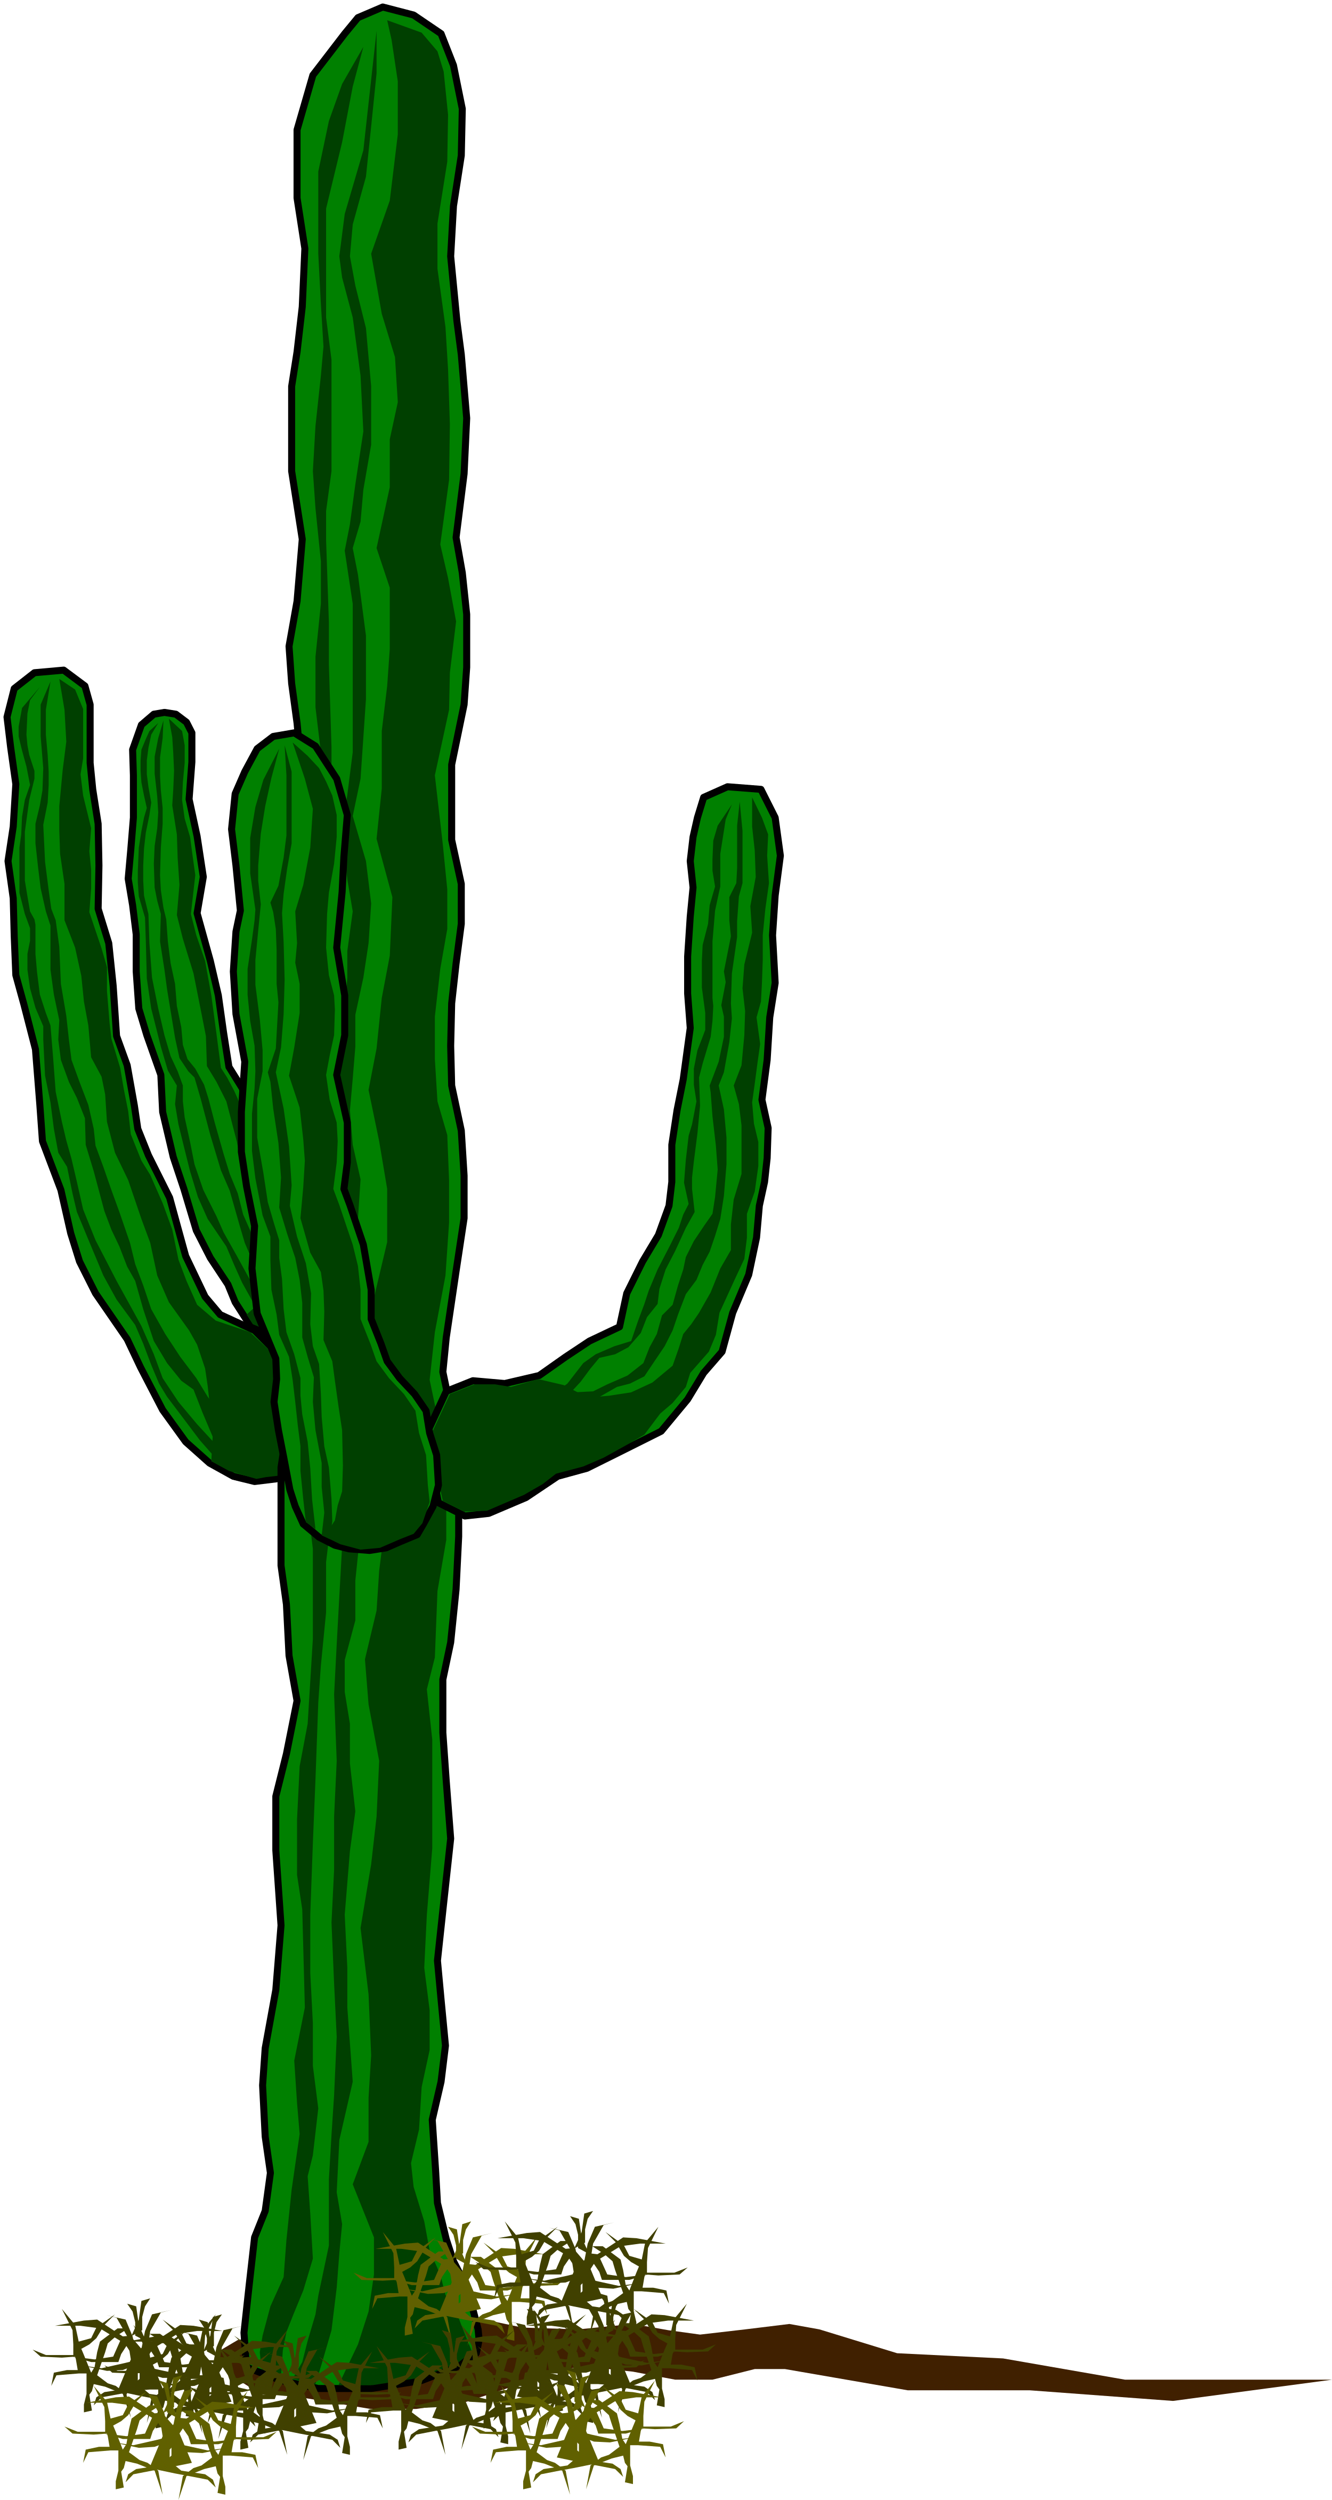 <?xml version="1.0" encoding="UTF-8" standalone="no"?>
<svg
   xmlns:ooo="http://xml.openoffice.org/svg/export"
   xmlns:dc="http://purl.org/dc/elements/1.1/"
   xmlns:cc="http://creativecommons.org/ns#"
   xmlns:rdf="http://www.w3.org/1999/02/22-rdf-syntax-ns#"
   xmlns:svg="http://www.w3.org/2000/svg"
   xmlns="http://www.w3.org/2000/svg"
   xmlns:sodipodi="http://sodipodi.sourceforge.net/DTD/sodipodi-0.dtd"
   xmlns:inkscape="http://www.inkscape.org/namespaces/inkscape"
   version="1.2"
   width="66.5mm"
   height="124.75mm"
   viewBox="0 0 6650 12475"
   preserveAspectRatio="xMidYMid"
   xml:space="preserve"
   id="svg203"
   sodipodi:docname="cactus.svg"
   style="fill-rule:evenodd;stroke-width:28.222;stroke-linejoin:round"
   inkscape:version="0.92.5 (2060ec1f9f, 2020-04-08)"><sodipodi:namedview
   pagecolor="#ffffff"
   bordercolor="#666666"
   borderopacity="1"
   objecttolerance="10"
   gridtolerance="10"
   guidetolerance="10"
   inkscape:pageopacity="0"
   inkscape:pageshadow="2"
   inkscape:window-width="664"
   inkscape:window-height="487"
   id="namedview205"
   showgrid="false"
   inkscape:zoom="0.2102413"
   inkscape:cx="125.66929"
   inkscape:cy="235.72913"
   inkscape:window-x="0"
   inkscape:window-y="0"
   inkscape:window-maximized="0"
   inkscape:current-layer="svg203" />
 <defs
   class="ClipPathGroup"
   id="defs8">
  <clipPath
   id="presentation_clip_path"
   clipPathUnits="userSpaceOnUse">
   <rect
   x="0"
   y="0"
   width="21000"
   height="29700"
   id="rect2" />
  </clipPath>
  <clipPath
   id="presentation_clip_path_shrink"
   clipPathUnits="userSpaceOnUse">
   <rect
   x="21"
   y="29"
   width="20958"
   height="29641"
   id="rect5" />
  </clipPath>
 </defs>
 <defs
   class="TextShapeIndex"
   id="defs12">
  <g
   ooo:slide="id1"
   ooo:id-list="id3"
   id="g10" />
 </defs>
 <defs
   class="EmbeddedBulletChars"
   id="defs44">
  <g
   id="bullet-char-template-57356"
   transform="matrix(4.8828125e-4,0,0,-4.8828125e-4,0,0)">
   <path
   d="M 580,1141 1163,571 580,0 -4,571 Z"
   id="path14"
   inkscape:connector-curvature="0" />
  </g>
  <g
   id="bullet-char-template-57354"
   transform="matrix(4.8828125e-4,0,0,-4.8828125e-4,0,0)">
   <path
   d="M 8,1128 H 1137 V 0 H 8 Z"
   id="path17"
   inkscape:connector-curvature="0" />
  </g>
  <g
   id="bullet-char-template-10146"
   transform="matrix(4.8828125e-4,0,0,-4.8828125e-4,0,0)">
   <path
   d="M 174,0 602,739 174,1481 1456,739 Z M 1358,739 309,1346 659,739 Z"
   id="path20"
   inkscape:connector-curvature="0" />
  </g>
  <g
   id="bullet-char-template-10132"
   transform="matrix(4.8828125e-4,0,0,-4.8828125e-4,0,0)">
   <path
   d="M 2015,739 1276,0 H 717 l 543,543 H 174 v 393 h 1086 l -543,545 h 557 z"
   id="path23"
   inkscape:connector-curvature="0" />
  </g>
  <g
   id="bullet-char-template-10007"
   transform="matrix(4.8828125e-4,0,0,-4.8828125e-4,0,0)">
   <path
   d="m 0,-2 c -7,16 -16,29 -25,39 l 381,530 c -94,256 -141,385 -141,387 0,25 13,38 40,38 9,0 21,-2 34,-5 21,4 42,12 65,25 l 27,-13 111,-251 280,301 64,-25 24,25 c 21,-10 41,-24 62,-43 C 886,937 835,863 770,784 769,783 710,716 594,584 L 774,223 c 0,-27 -21,-55 -63,-84 l 16,-20 C 717,90 699,76 672,76 641,76 570,178 457,381 L 164,-76 c -22,-34 -53,-51 -92,-51 -42,0 -63,17 -64,51 -7,9 -10,24 -10,44 0,9 1,19 2,30 z"
   id="path26"
   inkscape:connector-curvature="0" />
  </g>
  <g
   id="bullet-char-template-10004"
   transform="matrix(4.8828125e-4,0,0,-4.8828125e-4,0,0)">
   <path
   d="M 285,-33 C 182,-33 111,30 74,156 52,228 41,333 41,471 c 0,78 14,145 41,201 34,71 87,106 158,106 53,0 88,-31 106,-94 l 23,-176 c 8,-64 28,-97 59,-98 l 735,706 c 11,11 33,17 66,17 42,0 63,-15 63,-46 V 965 c 0,-36 -10,-64 -30,-84 L 442,47 C 390,-6 338,-33 285,-33 Z"
   id="path29"
   inkscape:connector-curvature="0" />
  </g>
  <g
   id="bullet-char-template-9679"
   transform="matrix(4.8828125e-4,0,0,-4.8828125e-4,0,0)">
   <path
   d="M 813,0 C 632,0 489,54 383,161 276,268 223,411 223,592 c 0,181 53,324 160,431 106,107 249,161 430,161 179,0 323,-54 432,-161 108,-107 162,-251 162,-431 0,-180 -54,-324 -162,-431 C 1136,54 992,0 813,0 Z"
   id="path32"
   inkscape:connector-curvature="0" />
  </g>
  <g
   id="bullet-char-template-8226"
   transform="matrix(4.8828125e-4,0,0,-4.8828125e-4,0,0)">
   <path
   d="m 346,457 c -73,0 -137,26 -191,78 -54,51 -81,114 -81,188 0,73 27,136 81,188 54,52 118,78 191,78 73,0 134,-26 185,-79 51,-51 77,-114 77,-187 0,-75 -25,-137 -76,-188 -50,-52 -112,-78 -186,-78 z"
   id="path35"
   inkscape:connector-curvature="0" />
  </g>
  <g
   id="bullet-char-template-8211"
   transform="matrix(4.8828125e-4,0,0,-4.8828125e-4,0,0)">
   <path
   d="M -4,459 H 1135 V 606 H -4 Z"
   id="path38"
   inkscape:connector-curvature="0" />
  </g>
  <g
   id="bullet-char-template-61548"
   transform="matrix(4.8828125e-4,0,0,-4.8828125e-4,0,0)">
   <path
   d="m 173,740 c 0,163 58,303 173,419 116,115 255,173 419,173 163,0 302,-58 418,-173 116,-116 174,-256 174,-419 0,-163 -58,-303 -174,-418 C 1067,206 928,148 765,148 601,148 462,206 346,322 231,437 173,577 173,740 Z"
   id="path41"
   inkscape:connector-curvature="0" />
  </g>
 </defs>
 <g
   id="g49"
   transform="translate(-7175,-8612)">
  <g
   id="id2"
   class="Master_Slide">
   <g
   id="bg-id2"
   class="Background" />
   <g
   id="bo-id2"
   class="BackgroundObjects" />
  </g>
 </g>
 <g
   class="SlideGroup"
   id="g201"
   transform="translate(-7175,-8612)">
  <g
   id="g199">
   <g
   id="container-id1">
    <g
   id="id1"
   class="Slide"
   clip-path="url(#presentation_clip_path)">
     <g
   class="Page"
   id="g195">
      <g
   class="Graphic"
   id="g193">
       <g
   id="id3">
        <rect
   class="BoundingBox"
   x="7175"
   y="8612"
   width="6650"
   height="12475"
   id="rect51"
   style="fill:none;stroke:none" />
        <defs
   id="defs56">
         <clipPath
   id="clip_path_1"
   clipPathUnits="userSpaceOnUse">
          <path
   d="m 7175,8612 h 6649 V 21086 H 7175 Z"
   id="path53"
   inkscape:connector-curvature="0" />
         </clipPath>
        </defs>
        <g
   clip-path="url(#clip_path_1)"
   id="g190">
         <path
   d="m 9024,20633 h 229 l 252,-36 199,-66 194,-84 198,-26 239,26 211,40 h 186 l 211,-53 h 151 l 613,106 h 609 l 715,53 794,-106 h -1033 l -609,-106 -529,-26 -388,-119 -150,-27 -221,27 -225,26 -159,-22 -176,-31 -274,27 -278,-9 -146,-31 -287,-53 -988,146 -88,52 -5,58 80,79 97,62 132,18 128,22 z"
   id="path58"
   inkscape:connector-curvature="0"
   style="fill:#402000;stroke:none" />
         <path
   d="m 8508,15269 -80,-36 -79,-123 -36,-88 -88,-133 -70,-137 -62,-207 -53,-159 -53,-225 -9,-185 -70,-198 -40,-133 -13,-185 v -185 l -18,-146 -22,-132 13,-146 13,-159 v -211 l -4,-128 44,-124 62,-53 53,-9 57,9 53,40 27,53 v 145 l -14,186 40,185 31,203 -31,181 66,238 40,172 26,185 27,172 66,106 102,327 92,189 36,115 17,84 -4,154 v 106 l -27,119 -35,93 z"
   id="path60"
   inkscape:connector-curvature="0"
   style="fill:#008000;stroke:none" />
         <path
   d="m 8508,15269 -80,-36 -79,-123 -36,-88 -88,-133 -70,-137 -62,-207 -53,-159 -53,-225 -9,-185 -70,-198 -40,-133 -13,-185 v -185 l -18,-146 -22,-132 13,-146 13,-159 v -211 l -4,-128 44,-124 62,-53 53,-9 57,9 53,40 27,53 v 145 l -14,186 40,185 31,203 -31,181 66,238 40,172 26,185 27,172 66,106 102,327 92,189 36,115 17,84 -4,154 v 106 l -27,119 -35,93 z"
   id="path62"
   inkscape:connector-curvature="0"
   style="fill:none;stroke:#000000;stroke-width:35;stroke-linecap:round;stroke-linejoin:round" />
         <path
   d="m 8464,14748 -27,-97 -26,-93 -36,-150 -17,-97 -31,-119 -22,-84 -49,-97 -48,-79 -5,-150 -26,-132 -36,-181 -53,-172 -30,-119 13,-150 -9,-133 -4,-119 -23,-145 5,-80 4,-92 -4,-89 -5,-79 -17,-93 66,62 13,71 v 88 l -9,97 -4,88 13,93 27,92 13,97 13,93 -22,194 27,106 44,128 31,172 26,194 22,168 31,48 35,66 18,40 22,66 22,89 27,88 35,84 26,66 27,53 22,48 26,66 45,102 -5,97 v 150 l -18,97 -44,119 -44,27 -66,-27 -31,-48 40,-36 35,-79 -4,-49 4,-101 -4,-88 z"
   id="path64"
   inkscape:connector-curvature="0"
   style="fill:#004000;stroke:none" />
         <path
   d="m 7991,12207 -4,88 -13,97 v 93 l 4,71 9,88 v 79 l -9,119 -4,137 4,75 13,88 14,58 8,110 14,110 22,102 9,110 22,106 8,88 23,71 39,48 44,80 22,70 31,119 44,155 31,101 40,97 27,106 35,79 31,80 48,110 5,124 -44,-89 -31,-79 -36,-84 -26,-88 -49,-172 -44,-102 -53,-176 -48,-181 -31,-106 -31,-31 -44,-66 -22,-101 -22,-133 -18,-110 -13,-97 -22,-141 4,-137 -18,-66 -13,-66 -4,-119 4,-88 13,-89 5,-79 -5,-79 -13,-115 v -84 l 18,-93 z"
   id="path66"
   inkscape:connector-curvature="0"
   style="fill:#004000;stroke:none" />
         <path
   d="m 7965,12220 -35,58 -14,66 -8,62 v 70 l 8,62 14,79 -9,62 -18,88 -9,80 -4,84 v 75 l 4,75 22,92 5,146 13,172 31,154 31,133 31,105 35,75 26,71 v 79 l 9,80 27,123 22,111 44,128 35,70 31,62 35,79 67,119 53,97 39,67 53,79 -31,49 -44,-80 -44,-79 -40,-89 -39,-92 -36,-53 -57,-84 -49,-110 -39,-128 -31,-124 -27,-110 -17,-101 9,-93 -45,-75 -35,-119 -22,-88 -26,-102 -22,-150 -5,-189 -4,-115 -31,-106 -5,-71 v -53 l 5,-119 13,-83 13,-67 14,-48 -14,-62 -13,-66 -4,-57 v -53 l 4,-53 22,-53 18,-40 z"
   id="path68"
   inkscape:connector-curvature="0"
   style="fill:#004000;stroke:none" />
         <path
   d="m 8658,15966 -106,26 -106,13 -106,-26 -119,-66 -119,-106 -115,-159 -110,-212 -67,-141 -158,-229 -80,-159 -44,-141 -49,-216 -92,-243 -13,-181 -22,-278 -58,-225 -40,-145 -8,-194 -5,-190 -26,-185 26,-172 13,-212 -26,-185 -18,-150 36,-142 101,-79 146,-13 106,79 26,93 v 132 159 l 13,132 27,172 4,208 -4,216 53,172 22,212 17,251 53,146 36,202 17,115 53,132 106,212 40,146 40,145 97,203 75,89 172,79 145,145 67,120 26,119 13,172 z"
   id="path70"
   inkscape:connector-curvature="0"
   style="fill:#008000;stroke:none" />
         <path
   d="m 8658,15966 -106,26 -106,13 -106,-26 -119,-66 -119,-106 -115,-159 -110,-212 -67,-141 -158,-229 -80,-159 -44,-141 -49,-216 -92,-243 -13,-181 -22,-278 -58,-225 -40,-145 -8,-194 -5,-190 -26,-185 26,-172 13,-212 -26,-185 -18,-150 36,-142 101,-79 146,-13 106,79 26,93 v 132 159 l 13,132 27,172 4,208 -4,216 53,172 22,212 17,251 53,146 36,202 17,115 53,132 106,212 40,146 40,145 97,203 75,89 172,79 145,145 67,120 26,119 13,172 z"
   id="path72"
   inkscape:connector-curvature="0"
   style="fill:none;stroke:#000000;stroke-width:35;stroke-linecap:round;stroke-linejoin:round" />
         <path
   d="m 8318,15952 -88,-48 4,-80 4,-57 -13,-119 -13,-119 -13,-88 -40,-119 -40,-71 -101,-141 -58,-133 -35,-163 -44,-119 -66,-194 -66,-137 -40,-154 -9,-137 -18,-88 -52,-97 -14,-159 -22,-119 -13,-128 -31,-141 -53,-137 v -181 l -22,-150 -4,-119 v -119 l 17,-181 18,-141 -9,-159 -26,-154 79,53 40,97 v 128 119 l -13,79 13,106 40,163 -9,115 9,93 v 92 l -9,119 61,181 27,93 v 119 l 13,159 9,79 44,146 18,106 22,110 13,115 53,132 44,71 62,141 48,132 31,150 40,106 53,119 93,79 172,58 84,79 66,71 40,57 30,57 23,115 4,53 9,53 v 79 l -36,128 -61,22 -80,9 -48,9 z"
   id="path74"
   inkscape:connector-curvature="0"
   style="fill:#004000;stroke:none" />
         <path
   d="m 7427,12013 -23,141 v 124 l 9,101 5,84 v 66 l -5,88 -22,111 9,185 18,141 13,93 22,57 18,132 8,186 27,159 13,119 13,101 40,110 44,115 27,119 9,84 39,106 40,115 40,110 53,154 26,106 40,106 40,119 70,124 75,114 80,106 57,93 62,84 -13,172 -75,-177 -45,-115 -61,-44 -71,-88 -66,-110 -53,-159 -40,-141 -40,-71 -39,-101 -40,-84 -35,-93 -53,-198 -40,-132 -4,-133 -40,-101 -40,-80 -40,-110 -13,-101 5,-97 -27,-128 -17,-124 v -101 -71 -48 l -23,-71 -26,-115 -13,-106 -13,-119 v -97 l 22,-92 13,-75 4,-111 -13,-158 v -93 -66 z"
   id="path76"
   inkscape:connector-curvature="0"
   style="fill:#004000;stroke:none" />
         <path
   d="m 7374,12040 -49,66 -13,66 -5,106 5,53 9,48 26,80 v 39 l -26,106 -22,159 v 123 120 l 13,79 13,75 22,40 5,26 v 53 93 l 8,92 14,111 30,92 23,62 13,159 13,172 31,150 22,93 26,92 27,115 31,137 62,154 57,110 48,93 80,145 44,80 62,141 44,119 79,119 93,111 93,101 -14,53 -66,-75 -70,-93 -93,-123 -40,-66 -39,-93 -40,-106 -40,-93 -93,-127 -66,-120 -79,-189 -53,-128 -22,-93 -27,-132 -44,-71 -22,-119 -17,-132 -27,-133 -9,-180 v -67 l -39,-92 -27,-97 -13,-93 v -79 l 13,-66 v -62 l -26,-71 -27,-106 v -101 -71 -53 l 9,-66 4,-88 14,-84 26,-75 -18,-92 -22,-80 -17,-70 v -49 l 17,-93 z"
   id="path78"
   inkscape:connector-curvature="0"
   style="fill:#004000;stroke:none" />
         <path
   d="m 9086,8647 -124,53 -66,80 -159,207 -79,273 v 340 l 39,252 -13,291 -26,225 -27,172 v 225 198 l 53,340 -26,309 -40,225 13,185 27,198 26,274 -26,309 -67,273 14,269 39,221 14,225 v 238 l -53,304 -14,186 14,225 26,238 v 273 l 13,230 -26,185 -40,265 v 251 238 l 27,194 13,256 40,225 -53,265 -53,212 v 269 l 26,375 -26,322 -53,291 -13,185 13,256 26,181 -26,190 -53,132 -27,238 -26,238 13,172 172,66 186,40 h 264 l 252,-40 172,-66 101,-70 14,-66 -5,-53 -31,-119 -26,-93 -66,-128 -36,-110 -44,-181 -9,-159 -17,-256 44,-190 22,-180 -22,-230 -18,-194 27,-251 39,-358 -22,-286 -17,-243 v -265 l 39,-185 27,-265 13,-264 v -199 l -13,-238 -27,-198 -39,-186 17,-172 49,-331 40,-264 v -212 l -14,-225 -48,-225 -5,-198 5,-212 22,-199 26,-198 v -199 l -48,-220 v -375 l 62,-300 13,-186 v -264 l -22,-208 -31,-176 40,-318 13,-277 -27,-318 -22,-168 -31,-322 14,-251 39,-252 5,-233 -44,-217 -62,-158 -137,-93 z"
   id="path80"
   inkscape:connector-curvature="0"
   style="fill:#008000;stroke:none" />
         <path
   d="m 9086,8647 -124,53 -66,80 -159,207 -79,273 v 340 l 39,252 -13,291 -26,225 -27,172 v 225 198 l 53,340 -26,309 -40,225 13,185 27,198 26,274 -26,309 -67,273 14,269 39,221 14,225 v 238 l -53,304 -14,186 14,225 26,238 v 273 l 13,230 -26,185 -40,265 v 251 238 l 27,194 13,256 40,225 -53,265 -53,212 v 269 l 26,375 -26,322 -53,291 -13,185 13,256 26,181 -26,190 -53,132 -27,238 -26,238 13,172 172,66 186,40 h 264 l 252,-40 172,-66 101,-70 14,-66 -5,-53 -31,-119 -26,-93 -66,-128 -36,-110 -44,-181 -9,-159 -17,-256 44,-190 22,-180 -22,-230 -18,-194 27,-251 39,-358 -22,-286 -17,-243 v -265 l 39,-185 27,-265 13,-264 v -199 l -13,-238 -27,-198 -39,-186 17,-172 49,-331 40,-264 v -212 l -14,-225 -48,-225 -5,-198 5,-212 22,-199 26,-198 v -199 l -48,-220 v -375 l 62,-300 13,-186 v -264 l -22,-208 -31,-176 40,-318 13,-277 -27,-318 -22,-168 -31,-322 14,-251 39,-252 5,-233 -44,-217 -62,-158 -137,-93 z"
   id="path82"
   inkscape:connector-curvature="0"
   style="fill:none;stroke:#000000;stroke-width:35;stroke-linecap:round;stroke-linejoin:round" />
         <path
   d="m 9108,8713 22,98 31,207 v 265 l -40,330 -93,265 53,300 66,216 14,225 -40,185 v 239 l -66,304 66,198 v 305 l -13,185 -27,225 v 287 l -26,251 79,291 -13,292 -40,211 -26,252 -40,207 53,256 40,238 v 265 l -66,278 -40,189 53,274 v 185 l 40,260 v 239 l -27,216 -13,198 -58,243 18,225 53,282 -13,278 -27,238 -53,318 40,331 13,304 -13,212 v 220 l -79,212 106,265 v 185 l -27,185 -53,164 -44,92 -53,111 h 172 l 230,-36 194,-75 70,-57 -53,-132 -30,-80 -49,-70 -26,-102 -53,-119 -27,-146 -53,-172 -13,-119 40,-167 13,-212 40,-185 v -199 l -27,-212 13,-264 27,-331 v -291 -252 l -27,-251 40,-159 13,-331 44,-256 v -198 l -4,-238 -40,-177 -39,-185 26,-238 53,-283 18,-264 v -212 l -9,-225 -49,-168 -13,-211 v -212 l 27,-238 35,-199 v -198 l -22,-221 -40,-348 71,-327 4,-185 31,-256 -40,-216 -39,-168 44,-322 4,-278 -9,-273 -13,-212 -40,-291 v -225 l 49,-309 4,-234 -22,-216 -31,-101 -79,-93 z"
   id="path84"
   inkscape:connector-curvature="0"
   style="fill:#004000;stroke:none" />
         <path
   d="m 9055,8766 v 212 l -27,265 -26,251 -66,238 -14,159 27,146 53,212 26,291 v 291 l -39,225 -14,159 -39,132 26,132 40,305 v 317 l -27,397 -39,186 66,225 26,211 -13,199 -26,172 -40,185 v 159 l -13,159 -14,159 14,172 39,172 -13,198 -40,212 -26,225 66,520 27,159 v 172 l -14,265 -26,251 v 199 l -53,198 v 159 l 26,159 v 198 l 27,239 -27,198 -26,318 13,264 v 199 l 27,370 -67,292 -13,260 27,159 -14,145 -13,172 -26,212 -49,168 -31,101 -114,-26 48,-84 27,-106 39,-132 14,-93 53,-251 v -331 l 13,-221 13,-198 13,-291 -13,-265 -13,-305 13,-264 v -265 l 13,-278 -13,-331 13,-251 13,-238 14,-252 13,-238 13,-238 v -238 l -53,-415 v -251 l 27,-292 v -185 l -27,-278 27,-344 26,-357 v -133 l 27,-198 -27,-159 -26,-251 26,-172 27,-212 v -291 -238 -212 l -40,-265 26,-132 27,-199 40,-264 -14,-278 -39,-291 -53,-199 -14,-106 27,-211 93,-318 z"
   id="path86"
   inkscape:connector-curvature="0"
   style="fill:#004000;stroke:none" />
         <path
   d="m 8989,8846 -53,198 -53,278 -80,331 v 132 172 239 l 27,211 v 318 238 l -27,199 v 145 l 14,411 v 211 l 13,411 v 132 l -27,185 14,304 26,133 v 145 212 l -53,318 27,-106 v 265 l -40,145 -13,199 13,238 13,159 v 185 l -53,212 53,225 27,242 13,238 v 172 239 l -27,225 v 251 l -26,265 -13,185 -14,384 -13,317 -13,358 v 291 l 13,251 v 212 l 27,212 -27,234 -26,105 13,186 13,225 -48,159 -49,119 -35,88 -18,92 -9,133 -97,-40 -9,-84 14,-83 39,-146 66,-146 14,-185 26,-251 40,-278 -13,-155 -14,-211 53,-265 -13,-490 -26,-172 v -278 l 13,-264 40,-212 26,-424 v -211 -238 l -26,-212 v -252 l 39,-185 v -172 l -13,-282 -40,-239 -13,-238 27,-251 39,-516 14,-397 v -133 l -40,-211 26,-172 14,-239 v -158 l 26,-159 -13,-159 -27,-225 v -251 l 27,-265 v -212 l -27,-265 -13,-185 13,-225 27,-251 13,-146 -13,-212 -13,-251 v -225 -185 l 53,-252 66,-185 z"
   id="path88"
   inkscape:connector-curvature="0"
   style="fill:#004000;stroke:none" />
         <path
   d="m 9403,15555 133,-53 159,14 172,-40 132,-93 119,-79 150,-71 36,-167 79,-159 79,-132 53,-146 14,-119 v -185 l 26,-172 31,-155 35,-256 -13,-172 v -185 l 13,-199 14,-145 -14,-132 14,-120 22,-97 31,-101 119,-53 167,13 71,141 26,190 -26,199 -13,198 13,238 -27,172 -13,212 -26,199 31,141 -5,150 -13,119 -26,119 -14,159 -39,185 -80,190 -53,194 -92,106 -80,132 -132,159 -212,106 -159,79 -146,40 -158,106 -186,79 -119,13 -132,-66 -40,-198 -13,-159 z"
   id="path90"
   inkscape:connector-curvature="0"
   style="fill:#008000;stroke:none" />
         <path
   d="m 9403,15555 133,-53 159,14 172,-40 132,-93 119,-79 150,-71 36,-167 79,-159 79,-132 53,-146 14,-119 v -185 l 26,-172 31,-155 35,-256 -13,-172 v -185 l 13,-199 14,-145 -14,-132 14,-120 22,-97 31,-101 119,-53 167,13 71,141 26,190 -26,199 -13,198 13,238 -27,172 -13,212 -26,199 31,141 -5,150 -13,119 -26,119 -14,159 -39,185 -80,190 -53,194 -92,106 -80,132 -132,159 -212,106 -159,79 -146,40 -158,106 -186,79 -119,13 -132,-66 -40,-198 -13,-159 z"
   id="path92"
   inkscape:connector-curvature="0"
   style="fill:none;stroke:#000000;stroke-width:35;stroke-linecap:round;stroke-linejoin:round" />
         <path
   d="m 9862,15494 128,30 119,62 106,-9 111,-17 106,-49 101,-84 31,-88 22,-70 40,-49 39,-57 58,-102 48,-119 53,-92 v -128 l 14,-124 39,-128 v -132 -110 l -13,-106 -26,-93 39,-101 14,-150 4,-120 -13,-114 9,-119 39,-159 -9,-132 27,-146 -5,-132 -13,-119 v -146 l 49,101 31,84 -5,106 9,137 -18,128 -13,132 v 124 l -4,114 -5,93 -22,79 18,133 -13,92 -14,106 -13,93 9,106 22,92 v 119 l -18,128 -39,111 v 119 l -13,106 -49,105 -75,164 -18,110 -35,84 -93,106 -22,70 -66,80 -62,53 -79,105 -84,49 -119,66 -102,44 -136,36 -67,52 -92,53 -186,80 -114,4 -106,-53 -18,-79 -13,-102 -22,-163 88,-189 124,-49 h 101 l 80,13 z"
   id="path94"
   inkscape:connector-curvature="0"
   style="fill:#004000;stroke:none" />
         <path
   d="m 10868,12613 14,146 v 145 115 l -18,66 -9,124 v 79 l -26,181 -5,150 5,75 -13,119 -27,150 -26,66 26,119 13,141 v 133 l -13,158 -18,115 -26,84 -27,79 -35,66 -31,75 -53,71 -39,102 -27,79 -40,79 -48,71 -53,79 -71,36 -66,17 -93,53 -101,9 -27,-35 102,-5 71,-35 101,-44 79,-62 31,-79 36,-66 26,-93 53,-53 27,-97 26,-79 13,-62 40,-80 53,-79 40,-57 13,-84 13,-137 -9,-119 -17,-146 -9,-119 -5,-35 45,-119 26,-124 v -101 l -13,-57 22,-115 -9,-53 35,-176 -8,-80 v -115 l 35,-70 4,-75 v -119 -93 z"
   id="path96"
   inkscape:connector-curvature="0"
   style="fill:#004000;stroke:none" />
         <path
   d="m 10829,12626 -31,75 -27,172 v 80 83 l -8,36 -18,84 -13,154 v 163 66 53 l 4,40 -4,75 -9,79 -40,133 -18,70 5,141 -13,137 -18,141 -9,80 v 57 l 13,115 -44,79 -53,115 -48,93 -31,97 -9,75 -53,66 -31,79 -62,71 -66,35 -79,18 -44,53 -49,66 -110,119 -27,-57 71,-53 79,-102 62,-44 93,-40 84,-26 35,-102 31,-83 22,-67 44,-105 62,-120 44,-88 22,-66 27,-53 -23,-106 9,-114 14,-120 17,-57 22,-115 -13,-83 v -80 l 18,-92 26,-67 13,-35 v -84 l -17,-128 v -132 l 4,-79 27,-106 8,-93 27,-93 -13,-79 v -57 l 4,-93 22,-75 z"
   id="path98"
   inkscape:connector-curvature="0"
   style="fill:#004000;stroke:none" />
         <path
   d="m 9245,15569 57,83 18,111 35,110 9,150 -27,106 -48,88 -31,53 -84,35 -71,31 -83,13 -102,-8 -71,-18 -79,-40 -79,-66 -40,-88 -27,-84 -31,-163 -26,-133 -22,-141 13,-114 -4,-102 -93,-225 -26,-225 13,-212 -40,-198 -26,-172 v -199 l 17,-251 -44,-238 -13,-212 13,-199 22,-105 -22,-225 -22,-181 18,-177 48,-110 62,-115 80,-61 105,-18 106,66 106,163 53,181 -17,207 -9,177 -27,278 40,238 v 199 l -40,198 53,238 v 199 l -17,132 30,80 67,198 39,225 v 146 l 49,123 31,88 62,84 z"
   id="path100"
   inkscape:connector-curvature="0"
   style="fill:#008000;stroke:none" />
         <path
   d="m 9245,15569 57,83 18,111 35,110 9,150 -27,106 -48,88 -31,53 -84,35 -71,31 -83,13 -102,-8 -71,-18 -79,-40 -79,-66 -40,-88 -27,-84 -31,-163 -26,-133 -22,-141 13,-114 -4,-102 -93,-225 -26,-225 13,-212 -40,-198 -26,-172 v -199 l 17,-251 -44,-238 -13,-212 13,-199 22,-105 -22,-225 -22,-181 18,-177 48,-110 62,-115 80,-61 105,-18 106,66 106,163 53,181 -17,207 -9,177 -27,278 40,238 v 199 l -40,198 53,238 v 199 l -17,132 30,80 67,198 39,225 v 146 l 49,123 31,88 62,84 z"
   id="path102"
   inkscape:connector-curvature="0"
   style="fill:none;stroke:#000000;stroke-width:35;stroke-linecap:round;stroke-linejoin:round" />
         <path
   d="m 9192,15569 57,83 18,111 35,110 9,150 9,84 -36,106 -44,53 -66,26 -102,44 -97,9 -101,-27 -80,-39 53,-80 14,-75 22,-70 4,-128 -4,-177 -18,-119 -18,-128 -13,-97 -44,-106 4,-141 -4,-106 -13,-92 -53,-97 -49,-172 14,-155 8,-132 -8,-106 -18,-159 -53,-159 26,-141 27,-172 v -145 l -22,-106 9,-97 -9,-159 40,-132 35,-186 13,-194 -40,-150 -61,-181 75,67 57,61 35,67 31,70 22,97 v 110 l -13,133 -26,145 -9,106 -5,168 14,137 26,101 4,71 -4,128 -22,101 -18,97 18,124 35,114 5,93 -5,106 -17,132 30,80 31,92 36,106 26,106 13,119 v 146 l 49,123 31,88 62,84 z"
   id="path104"
   inkscape:connector-curvature="0"
   style="fill:#004000;stroke:none" />
         <path
   d="m 8596,12331 35,132 v 172 185 l -22,124 -18,128 -8,97 8,145 5,186 -5,172 -13,167 -26,124 39,181 27,189 13,194 -9,102 36,154 44,133 26,150 -4,154 13,110 31,89 9,150 4,114 13,146 23,106 13,158 4,111 -13,88 -40,-18 13,-114 -13,-128 v -119 l -31,-164 -13,-141 5,-123 -31,-102 -27,-97 v -88 -84 l -13,-115 -22,-110 -40,-119 -40,-132 9,-150 -13,-172 -26,-172 -14,-133 -13,-48 40,-119 13,-230 -9,-92 v -168 l -4,-106 -13,-84 -14,-48 40,-84 26,-141 14,-110 v -168 -132 z"
   id="path106"
   inkscape:connector-curvature="0"
   style="fill:#004000;stroke:none" />
         <path
   d="m 8569,12348 -39,146 -31,141 -22,137 -13,159 v 75 l 13,119 -13,132 -14,146 v 123 l 22,172 14,155 v 105 l -27,137 v 194 l 31,177 22,145 31,106 26,84 v 88 l 14,106 8,150 14,115 39,110 31,119 v 88 l 9,93 27,137 13,132 9,154 17,150 -48,-35 -13,-115 -14,-141 v -123 l -13,-102 -13,-119 -13,-110 -18,-115 -49,-110 -13,-101 -26,-124 -5,-146 v -119 l -39,-106 -36,-185 -17,-137 v -185 l 13,-128 4,-84 -4,-127 -22,-124 -13,-132 v -128 l 22,-146 13,-97 4,-53 -26,-181 v -176 l 26,-155 40,-136 z"
   id="path108"
   inkscape:connector-curvature="0"
   style="fill:#004000;stroke:none" />
         <path
   d="m 9576,20134 -67,-159 18,-114 53,-93 53,-13 -97,22 -35,84 -18,88 -53,-62 57,-31 v -66 l 14,-53 26,-40 -44,14 -13,92 -36,80 -44,4 -128,-84 -66,5 -146,26 h 128 l 97,13 102,62 -35,80 -93,13 -110,-13 92,26 h 137 l 13,-40 27,-39 26,39 40,27 -71,17 -119,27 -101,-13 128,26 79,-4 71,-27 13,14 v 57 l -57,48 -119,18 -40,27 -13,39 39,-39 93,-18 71,-13 z"
   id="path110"
   inkscape:connector-curvature="0"
   style="fill:#606000;stroke:none" />
         <path
   d="m 9086,19750 66,80 18,84 61,-18 27,-53 92,-66 -52,53 -40,66 -35,31 -40,22 13,31 35,88 18,-26 13,-75 13,-53 89,-67 h 53 l -62,40 -40,35 -13,45 -40,114 53,40 40,13 53,40 22,119 -40,-119 -88,-35 -57,-14 -9,36 -13,17 13,80 -40,9 v -40 l 13,-53 v -102 h -39 l -111,9 -26,53 13,-66 66,-13 h 53 l -9,-53 -4,-13 -66,4 -106,-4 -40,-36 66,27 h 137 v -53 l -4,-71 z"
   id="path112"
   inkscape:connector-curvature="0"
   style="fill:#606000;stroke:none" />
         <path
   d="m 9364,20161 66,-159 -18,-115 -53,-92 -53,-14 97,22 36,84 17,88 53,-61 -57,-31 v -66 l -13,-53 -27,-40 44,13 14,93 35,79 44,5 128,-84 66,4 146,27 h -128 l -97,13 -102,62 36,79 92,13 111,-13 -93,27 h -137 l -13,-40 -27,-40 -26,40 -40,26 71,18 119,26 101,-13 -128,27 -79,-5 -71,-26 -13,13 v 57 l 58,49 119,18 39,26 14,40 -40,-40 -93,-18 -70,-13 z"
   id="path114"
   inkscape:connector-curvature="0"
   style="fill:#606000;stroke:none" />
         <path
   d="m 9854,19777 -67,79 -17,84 -62,-18 -27,-53 -92,-66 53,53 39,66 36,31 39,22 -13,31 -35,88 -18,-26 -13,-75 -13,-53 -88,-66 h -53 l 61,40 40,35 13,44 40,115 -53,39 -40,14 -53,39 -22,119 40,-119 88,-35 58,-13 9,35 13,18 -13,79 39,9 v -40 l -13,-53 v -101 h 40 l 110,9 26,53 -13,-67 -66,-13 h -53 l 9,-53 4,-13 67,4 105,-4 40,-35 -66,26 h -137 v -53 l 5,-70 z"
   id="path116"
   inkscape:connector-curvature="0"
   style="fill:#606000;stroke:none" />
         <path
   d="m 8331,20597 -66,-158 18,-115 53,-93 53,-13 -98,22 -35,84 -18,88 -52,-62 57,-31 v -66 l 13,-53 27,-39 -45,13 -13,93 -35,79 -44,4 -128,-83 -66,4 -146,26 h 128 l 97,14 102,61 -36,80 -92,13 -111,-13 93,26 h 137 l 13,-39 26,-40 27,40 40,26 -71,18 -119,26 -102,-13 128,26 80,-4 70,-27 14,14 v 57 l -58,49 -119,17 -40,27 -13,39 40,-39 93,-18 70,-13 z"
   id="path118"
   inkscape:connector-curvature="0"
   style="fill:#404000;stroke:none" />
         <path
   d="m 7841,20214 67,79 17,84 62,-18 26,-53 93,-66 -53,53 -40,66 -35,31 -40,22 14,31 35,88 18,-26 13,-75 13,-53 88,-66 h 53 l -61,39 -40,36 -13,44 -40,114 53,40 40,13 52,40 23,119 -40,-119 -88,-35 -58,-13 -9,35 -13,17 13,80 -39,9 v -40 l 13,-53 v -101 h -40 l -110,8 -27,53 14,-66 66,-13 h 53 l -9,-53 -4,-13 -67,4 -106,-4 -39,-36 66,27 h 137 v -53 l -5,-71 z"
   id="path120"
   inkscape:connector-curvature="0"
   style="fill:#404000;stroke:none" />
         <path
   d="m 8119,20624 67,-159 -18,-115 -53,-92 -53,-14 97,23 35,83 18,89 53,-62 -57,-31 v -66 l -14,-53 -26,-40 44,13 13,93 36,79 44,5 128,-84 66,4 145,27 h -128 l -97,13 -101,62 35,79 93,13 110,-13 -92,27 h -137 l -14,-40 -26,-40 -26,40 -40,26 70,18 120,27 101,-14 -128,27 -79,-5 -71,-26 -13,13 v 58 l 57,48 119,18 40,26 13,40 -39,-40 -93,-17 -71,-14 z"
   id="path122"
   inkscape:connector-curvature="0"
   style="fill:#404000;stroke:none" />
         <path
   d="m 8609,20240 -66,79 -18,84 -61,-17 -27,-53 -93,-66 53,52 40,67 35,30 40,23 -13,30 -35,89 -18,-27 -13,-75 -14,-53 -88,-66 h -53 l 62,40 40,35 13,44 40,115 -53,40 -40,13 -53,40 -22,119 40,-119 88,-36 57,-13 9,35 13,18 -13,79 40,9 v -40 l -13,-52 v -102 h 39 l 111,9 26,53 -13,-66 -66,-14 h -53 l 9,-53 4,-13 66,5 106,-5 40,-35 -66,26 h -137 v -53 l 4,-70 z"
   id="path124"
   inkscape:connector-curvature="0"
   style="fill:#404000;stroke:none" />
         <path
   d="m 8755,20703 -66,-159 17,-114 53,-93 53,-13 -97,22 -35,84 -18,88 -53,-62 58,-31 v -66 l 13,-53 26,-39 -44,13 -13,92 -35,80 -45,4 -128,-84 -66,5 -145,26 h 128 l 97,13 101,62 -35,80 -93,13 -110,-13 93,26 h 136 l 14,-40 26,-39 27,39 39,27 -70,18 -119,26 -102,-13 128,26 79,-4 71,-27 13,14 v 57 l -57,48 -119,18 -40,27 -13,39 40,-39 92,-18 71,-13 z"
   id="path126"
   inkscape:connector-curvature="0"
   style="fill:#404000;stroke:none" />
         <path
   d="m 8265,20319 66,80 18,84 62,-18 26,-53 93,-66 -53,53 -40,66 -35,31 -40,22 13,31 36,88 17,-26 13,-75 14,-53 88,-67 h 53 l -62,40 -40,35 -13,45 -40,114 53,40 40,13 53,40 22,119 -40,-119 -88,-35 -57,-14 -9,36 -13,17 13,80 -40,9 v -40 l 14,-53 v -102 h -40 l -111,9 -26,53 13,-66 66,-13 h 53 l -8,-53 -5,-13 -66,4 -106,-4 -40,-36 67,27 h 136 v -53 l -4,-71 z"
   id="path128"
   inkscape:connector-curvature="0"
   style="fill:#404000;stroke:none" />
         <path
   d="m 8543,20730 66,-159 -18,-115 -52,-92 -53,-14 97,22 35,84 18,88 53,-61 -58,-31 v -66 l -13,-53 -27,-40 45,13 13,93 35,79 44,5 128,-84 66,4 146,27 h -128 l -97,13 -101,62 35,79 92,13 111,-13 -93,27 h -137 l -13,-40 -26,-40 -27,40 -40,26 71,18 119,26 102,-13 -128,27 -80,-5 -70,-26 -14,13 v 57 l 58,49 119,18 40,26 13,40 -40,-40 -92,-18 -71,-13 z"
   id="path130"
   inkscape:connector-curvature="0"
   style="fill:#404000;stroke:none" />
         <path
   d="m 9033,20346 -66,79 -18,84 -62,-18 -26,-52 -93,-67 53,53 40,66 35,31 40,22 -14,31 -35,89 -18,-27 -13,-75 -13,-53 -88,-66 h -53 l 62,40 39,35 14,44 39,115 -53,39 -39,14 -53,39 -22,119 39,-119 89,-35 57,-13 9,35 13,18 -13,79 39,9 v -40 l -13,-53 v -101 h 40 l 110,9 27,53 -14,-66 -66,-14 h -53 l 9,-53 5,-13 66,5 106,-5 39,-35 -66,26 h -137 v -53 l 5,-70 z"
   id="path132"
   inkscape:connector-curvature="0"
   style="fill:#404000;stroke:none" />
         <path
   d="m 7974,20518 -66,-159 17,-115 53,-92 53,-13 -97,22 -35,83 -18,89 -53,-62 57,-31 v -66 l 14,-53 26,-40 -44,13 -13,93 -36,80 -44,4 -128,-84 -66,5 -145,26 h 128 l 97,13 101,62 -35,79 -93,14 -110,-14 93,27 h 136 l 14,-40 26,-40 26,40 40,27 -70,17 -120,27 -101,-14 128,27 79,-4 71,-27 13,13 v 58 l -57,48 -119,18 -40,26 -13,40 39,-40 93,-17 71,-14 z"
   id="path134"
   inkscape:connector-curvature="0"
   style="fill:#404000;stroke:none" />
         <path
   d="m 7484,20134 66,80 18,83 62,-17 26,-53 93,-66 -53,53 -40,66 -35,31 -40,22 13,31 36,88 17,-27 13,-75 14,-53 88,-66 h 53 l -62,40 -40,35 -13,44 -40,115 53,40 40,13 53,40 22,119 -40,-119 -88,-36 -57,-13 -9,35 -13,18 13,79 -40,9 v -39 l 13,-53 v -102 h -39 l -111,9 -26,53 13,-66 66,-13 h 53 l -9,-53 -4,-14 -66,5 -106,-5 -40,-35 66,27 h 137 v -53 l -4,-71 z"
   id="path136"
   inkscape:connector-curvature="0"
   style="fill:#404000;stroke:none" />
         <path
   d="m 7762,20544 66,-158 -18,-115 -53,-93 -52,-13 97,22 35,84 18,88 53,-62 -58,-30 v -67 l -13,-53 -27,-39 45,13 13,93 35,79 44,4 128,-83 66,4 146,26 h -128 l -97,14 -102,61 36,80 92,13 111,-13 -93,26 h -137 l -13,-39 -26,-40 -27,40 -40,26 71,18 119,26 102,-13 -128,26 -80,-4 -70,-26 -14,13 v 57 l 58,49 119,17 40,27 13,39 -40,-39 -93,-18 -70,-13 z"
   id="path138"
   inkscape:connector-curvature="0"
   style="fill:#404000;stroke:none" />
         <path
   d="m 8252,20161 -66,79 -18,84 -62,-18 -26,-53 -93,-66 53,53 40,66 35,31 40,22 -14,31 -35,88 -18,-26 -13,-75 -13,-53 -88,-66 h -53 l 62,39 39,36 13,44 40,114 -53,40 -39,13 -53,40 -22,119 39,-119 88,-35 58,-13 9,35 13,18 -13,79 39,9 v -40 l -13,-53 v -101 h 40 l 110,8 27,53 -14,-66 -66,-13 h -53 l 9,-53 5,-13 66,4 106,-4 39,-35 -66,26 h -137 v -53 l 5,-70 z"
   id="path140"
   inkscape:connector-curvature="0"
   style="fill:#404000;stroke:none" />
         <path
   d="m 8133,20902 -67,-159 18,-115 53,-92 53,-14 -97,22 -35,84 -18,88 -53,-61 57,-31 v -66 l 14,-53 26,-40 -44,13 -13,93 -36,79 -44,5 -128,-84 -66,4 -146,27 h 128 l 97,13 102,62 -35,79 -93,13 -110,-13 92,27 h 137 l 13,-40 27,-40 26,40 40,26 -71,18 -119,27 -101,-14 128,27 79,-5 71,-26 13,13 v 57 l -57,49 -119,18 -40,26 -13,40 39,-40 93,-18 71,-13 z"
   id="path142"
   inkscape:connector-curvature="0"
   style="fill:#606000;stroke:none" />
         <path
   d="m 7643,20518 66,79 18,84 61,-17 27,-53 93,-67 -53,53 -40,67 -35,30 -40,22 13,31 35,89 18,-27 13,-75 13,-53 89,-66 h 53 l -62,40 -40,35 -13,44 -40,115 53,39 40,14 53,39 22,120 -40,-120 -88,-35 -57,-13 -9,35 -13,18 13,79 -40,9 v -40 l 13,-53 v -101 h -39 l -111,9 -26,53 13,-66 66,-14 h 53 l -9,-53 -4,-13 -66,5 -106,-5 -40,-35 66,26 h 137 v -53 l -4,-70 z"
   id="path144"
   inkscape:connector-curvature="0"
   style="fill:#606000;stroke:none" />
         <path
   d="m 7921,20928 66,-159 -18,-114 -53,-93 -53,-13 97,22 36,84 17,88 53,-62 -57,-31 v -66 l -13,-53 -27,-40 44,14 14,92 35,80 44,4 128,-84 66,5 146,26 h -128 l -97,13 -102,62 36,80 92,13 111,-13 -93,26 h -137 l -13,-40 -27,-39 -26,39 -40,27 71,18 119,26 101,-13 -127,26 -80,-4 -71,-27 -13,14 v 57 l 58,48 119,18 39,27 14,39 -40,-39 -93,-18 -70,-13 z"
   id="path146"
   inkscape:connector-curvature="0"
   style="fill:#606000;stroke:none" />
         <path
   d="m 8411,20544 -67,80 -17,84 -62,-18 -27,-53 -92,-66 53,53 39,66 36,31 39,22 -13,31 -35,88 -18,-26 -13,-75 -13,-53 -88,-67 h -53 l 61,40 40,35 13,45 40,114 -53,40 -40,13 -53,40 -22,119 40,-119 88,-35 58,-14 9,36 13,17 -13,80 39,9 v -40 l -13,-53 v -102 h 40 l 110,9 27,53 -14,-66 -66,-13 h -53 l 9,-53 4,-13 67,4 105,-4 40,-36 -66,27 h -137 v -53 l 5,-71 z"
   id="path148"
   inkscape:connector-curvature="0"
   style="fill:#606000;stroke:none" />
         <path
   d="m 10184,20081 -66,-159 18,-114 53,-93 53,-13 -97,22 -36,84 -17,88 -53,-62 57,-31 v -66 l 13,-53 27,-39 -44,13 -13,92 -36,80 -44,4 -128,-84 -66,5 -146,26 h 128 l 97,14 102,61 -35,80 -93,13 -110,-13 92,26 h 137 l 13,-40 27,-39 26,39 40,27 -71,18 -119,26 -101,-13 128,26 79,-4 71,-27 13,14 v 57 l -57,48 -120,18 -39,27 -13,39 39,-39 93,-18 71,-13 z"
   id="path150"
   inkscape:connector-curvature="0"
   style="fill:#404000;stroke:none" />
         <path
   d="m 9695,19697 66,80 18,84 61,-18 27,-53 92,-66 -53,53 -39,66 -36,31 -39,22 13,31 35,88 18,-26 13,-75 13,-53 89,-66 h 53 l -62,39 -40,35 -13,45 -40,114 53,40 40,13 53,40 22,119 -40,-119 -88,-35 -57,-14 -9,36 -14,17 14,80 -40,9 v -40 l 13,-53 v -102 h -39 l -111,9 -26,53 13,-66 66,-13 h 53 l -9,-53 -4,-13 -66,4 -106,-4 -40,-36 66,27 h 137 v -53 l -4,-71 z"
   id="path152"
   inkscape:connector-curvature="0"
   style="fill:#404000;stroke:none" />
         <path
   d="m 9973,20108 66,-159 -18,-115 -53,-92 -53,-14 97,22 36,84 17,88 53,-61 -57,-31 v -66 l -13,-53 -27,-40 44,13 14,93 35,79 44,5 128,-84 66,4 146,27 h -128 l -97,13 -102,62 36,79 92,13 111,-13 -93,27 h -137 l -13,-40 -27,-40 -26,40 -40,26 71,18 119,26 101,-13 -128,27 -79,-5 -71,-26 -13,13 v 57 l 58,49 119,18 39,26 14,40 -40,-40 -93,-18 -70,-13 z"
   id="path154"
   inkscape:connector-curvature="0"
   style="fill:#404000;stroke:none" />
         <path
   d="m 10462,19724 -66,79 -17,84 -62,-18 -27,-52 -92,-67 53,53 39,66 36,31 39,22 -13,31 -35,89 -18,-27 -13,-75 -13,-53 -89,-66 h -52 l 61,40 40,35 13,44 40,115 -53,39 -40,14 -53,39 -22,120 40,-120 88,-35 58,-13 8,35 14,18 -14,79 40,9 v -40 l -13,-53 v -101 h 40 l 110,9 26,53 -13,-66 -66,-14 h -53 l 9,-53 4,-13 66,5 106,-5 40,-35 -66,26 h -137 v -53 l 5,-70 z"
   id="path156"
   inkscape:connector-curvature="0"
   style="fill:#404000;stroke:none" />
         <path
   d="m 9756,20571 67,-159 -18,-115 -53,-92 -53,-13 97,22 35,83 18,89 53,-62 -57,-31 v -66 l -14,-53 -26,-40 44,13 13,93 36,79 44,5 128,-84 66,4 146,27 h -128 l -97,13 -102,62 35,79 93,14 110,-14 -92,27 h -137 l -13,-40 -27,-40 -26,40 -40,27 71,17 119,27 101,-14 -128,27 -79,-5 -71,-26 -13,13 v 58 l 57,48 119,18 40,26 13,40 -39,-40 -93,-17 -71,-14 z"
   id="path158"
   inkscape:connector-curvature="0"
   style="fill:#404000;stroke:none" />
         <path
   d="m 10246,20187 -66,80 -18,83 -61,-17 -27,-53 -92,-66 52,53 40,66 35,31 40,22 -13,30 -35,89 -18,-27 -13,-75 -13,-53 -89,-66 h -53 l 62,40 40,35 13,44 40,115 -53,40 -40,13 -53,40 -22,119 40,-119 88,-36 57,-13 9,35 13,18 -13,79 40,9 v -39 l -13,-53 v -102 h 39 l 111,9 26,53 -13,-66 -66,-14 h -53 l 9,-52 4,-14 66,5 106,-5 40,-35 -66,26 h -137 v -52 l 4,-71 z"
   id="path160"
   inkscape:connector-curvature="0"
   style="fill:#404000;stroke:none" />
         <path
   d="m 9968,20597 -66,-158 18,-115 53,-93 53,-13 -97,22 -36,84 -17,88 -53,-62 57,-31 v -66 l 13,-53 27,-39 -44,13 -14,93 -35,79 -44,4 -128,-83 -66,4 -146,26 h 128 l 97,14 102,61 -36,80 -92,13 -111,-13 93,26 h 137 l 13,-39 27,-40 26,40 40,26 -71,18 -119,26 -101,-13 128,26 79,-4 71,-27 13,14 v 57 l -58,49 -119,17 -39,27 -14,39 40,-39 93,-18 70,-13 z"
   id="path162"
   inkscape:connector-curvature="0"
   style="fill:#404000;stroke:none" />
         <path
   d="m 9478,20214 67,79 17,84 62,-18 27,-53 92,-66 -53,53 -39,66 -36,31 -39,22 13,31 35,88 18,-26 13,-75 13,-53 88,-66 h 53 l -61,39 -40,36 -13,44 -40,114 53,40 40,13 53,40 22,119 -40,-119 -88,-35 -58,-13 -9,35 -13,17 13,80 -39,9 v -40 l 13,-53 v -101 h -40 l -110,8 -27,53 14,-66 66,-13 h 53 l -9,-53 -4,-13 -67,4 -105,-4 -40,-36 66,27 h 137 v -53 l -5,-71 z"
   id="path164"
   inkscape:connector-curvature="0"
   style="fill:#404000;stroke:none" />
         <path
   d="m 9333,20677 66,-159 -18,-115 -53,-92 -53,-14 98,22 35,84 17,88 53,-61 -57,-31 v -66 l -13,-53 -27,-40 44,13 14,93 35,79 44,5 128,-84 66,4 146,27 h -128 l -97,13 -102,62 36,79 92,13 111,-13 -93,27 h -137 l -13,-40 -26,-40 -27,40 -40,26 71,18 119,27 102,-14 -128,27 -80,-5 -70,-26 -14,13 v 57 l 58,49 119,18 40,26 13,40 -40,-40 -93,-18 -70,-13 z"
   id="path166"
   inkscape:connector-curvature="0"
   style="fill:#404000;stroke:none" />
         <path
   d="m 9823,20293 -67,79 -17,84 -62,-17 -26,-53 -93,-67 53,53 40,67 35,30 40,22 -14,31 -35,89 -18,-27 -13,-75 -13,-53 -88,-66 h -53 l 61,40 40,35 13,44 40,115 -53,40 -40,13 -52,39 -23,120 40,-120 88,-35 58,-13 9,35 13,18 -13,79 39,9 v -40 l -13,-53 v -101 h 40 l 110,9 27,53 -14,-66 -66,-14 h -53 l 9,-53 4,-13 67,5 106,-5 39,-35 -66,26 h -137 v -53 l 5,-70 z"
   id="path168"
   inkscape:connector-curvature="0"
   style="fill:#404000;stroke:none" />
         <path
   d="m 9545,20703 -67,-159 18,-114 53,-93 53,-13 -97,22 -35,84 -18,88 -53,-62 57,-31 v -66 l 14,-53 26,-39 -44,13 -13,92 -36,80 -44,4 -128,-84 -66,5 -145,26 h 127 l 98,13 101,62 -35,80 -93,13 -110,-13 92,26 h 137 l 13,-40 27,-39 26,39 40,27 -70,18 -120,26 -101,-13 128,26 79,-4 71,-27 13,14 v 57 l -57,48 -119,18 -40,27 -13,39 39,-39 93,-18 71,-13 z"
   id="path170"
   inkscape:connector-curvature="0"
   style="fill:#404000;stroke:none" />
         <path
   d="m 9055,20319 66,80 18,84 61,-18 27,-53 93,-66 -53,53 -40,66 -35,31 -40,22 13,31 35,88 18,-26 13,-75 14,-53 88,-67 h 53 l -62,40 -40,35 -13,45 -40,114 53,40 40,13 53,40 22,119 -40,-119 -88,-35 -57,-14 -9,36 -13,17 13,80 -40,9 v -40 l 13,-53 v -102 h -39 l -111,9 -26,53 13,-66 66,-13 h 53 l -9,-53 -4,-13 -66,4 -106,-4 -40,-36 66,27 h 137 v -53 l -4,-71 z"
   id="path172"
   inkscape:connector-curvature="0"
   style="fill:#404000;stroke:none" />
         <path
   d="m 10114,20491 66,-158 -18,-115 -53,-93 -52,-13 97,22 35,84 18,88 53,-62 -58,-30 v -67 l -13,-53 -27,-39 45,13 13,93 35,79 44,4 128,-83 66,4 146,27 h -128 l -97,13 -102,62 36,79 92,13 111,-13 -93,26 h -137 l -13,-39 -26,-40 -27,40 -40,26 71,18 119,26 102,-13 -128,26 -80,-4 -70,-26 -14,13 v 57 l 58,49 119,17 40,27 13,40 -40,-40 -93,-18 -70,-13 z"
   id="path174"
   inkscape:connector-curvature="0"
   style="fill:#404000;stroke:none" />
         <path
   d="m 10604,20108 -66,79 -18,84 -62,-18 -26,-53 -93,-66 53,53 40,66 35,31 40,22 -14,31 -35,88 -18,-26 -13,-75 -13,-53 -88,-66 h -53 l 62,39 39,36 13,44 40,115 -53,39 -39,13 -53,40 -22,119 39,-119 88,-35 58,-13 9,35 13,18 -13,79 39,9 v -40 l -13,-53 v -101 h 40 l 110,9 27,52 -14,-66 -66,-13 h -53 l 9,-53 5,-13 66,4 106,-4 39,-35 -66,26 h -137 v -53 l 5,-70 z"
   id="path176"
   inkscape:connector-curvature="0"
   style="fill:#404000;stroke:none" />
         <path
   d="m 10326,20518 -66,-159 17,-115 53,-92 53,-13 -97,22 -35,83 -18,89 -53,-62 57,-31 v -66 l 14,-53 26,-40 -44,13 -13,93 -36,80 -44,4 -128,-84 -66,5 -145,26 h 128 l 97,13 101,62 -35,79 -93,14 -110,-14 93,27 h 136 l 14,-40 26,-40 26,40 40,27 -70,17 -120,27 -101,-14 128,27 79,-4 71,-27 13,13 v 58 l -57,48 -119,18 -40,26 -13,40 39,-40 93,-17 71,-14 z"
   id="path178"
   inkscape:connector-curvature="0"
   style="fill:#404000;stroke:none" />
         <path
   d="m 9836,20134 66,80 18,83 62,-17 26,-53 93,-66 -53,53 -40,66 -35,31 -40,22 13,31 36,88 17,-27 13,-75 14,-53 88,-66 h 53 l -62,40 -40,35 -13,44 -40,115 53,40 40,13 53,40 22,119 -40,-119 -88,-36 -57,-13 -9,35 -13,18 13,79 -40,9 v -39 l 13,-53 v -102 h -39 l -111,9 -26,53 13,-66 66,-13 h 53 l -9,-53 -4,-14 -66,5 -106,-5 -40,-35 66,27 h 137 v -53 l -4,-71 z"
   id="path180"
   inkscape:connector-curvature="0"
   style="fill:#404000;stroke:none" />
         <path
   d="m 9955,20875 66,-159 -17,-114 -53,-93 -53,-13 97,22 35,84 18,88 53,-62 -58,-31 v -66 l -13,-53 -26,-39 44,13 13,92 35,80 44,4 128,-84 67,5 145,26 h -128 l -97,14 -101,61 35,80 93,13 110,-13 -93,26 h -137 l -13,-40 -26,-39 -27,39 -39,27 70,18 119,26 102,-13 -128,26 -80,-4 -70,-27 -13,14 v 57 l 57,48 119,18 40,27 13,39 -40,-39 -92,-18 -71,-13 z"
   id="path182"
   inkscape:connector-curvature="0"
   style="fill:#606000;stroke:none" />
         <path
   d="m 10445,20491 -66,80 -18,84 -62,-18 -26,-53 -93,-66 53,53 40,66 35,31 40,22 -13,31 -36,88 -17,-26 -14,-75 -13,-53 -88,-66 h -53 l 62,39 39,36 14,44 39,114 -53,40 -39,13 -53,40 -22,119 39,-119 89,-35 57,-14 9,36 13,17 -13,80 40,9 v -40 l -14,-53 v -101 h 40 l 110,8 27,53 -13,-66 -67,-13 h -53 l 9,-53 5,-13 66,4 106,-4 39,-36 -66,27 h -137 v -53 l 5,-71 z"
   id="path184"
   inkscape:connector-curvature="0"
   style="fill:#606000;stroke:none" />
         <path
   d="m 10167,20902 -66,-159 17,-115 53,-92 53,-14 -97,22 -35,84 -18,88 -53,-61 58,-31 v -66 l 13,-53 26,-40 -44,13 -13,93 -35,79 -44,5 -128,-84 -67,4 -145,27 h 128 l 97,13 101,62 -35,79 -93,13 -110,-13 93,27 h 136 l 14,-40 26,-40 27,40 39,26 -70,18 -119,27 -102,-14 128,27 80,-5 70,-26 13,13 v 57 l -57,49 -119,18 -40,26 -13,40 40,-40 92,-18 71,-13 z"
   id="path186"
   inkscape:connector-curvature="0"
   style="fill:#606000;stroke:none" />
         <path
   d="m 9677,20518 66,79 18,84 62,-17 26,-53 93,-67 -53,53 -40,67 -35,30 -40,22 13,31 36,89 17,-27 14,-75 13,-53 88,-66 h 53 l -62,40 -40,35 -13,44 -39,115 52,39 40,14 53,39 22,120 -39,-120 -89,-35 -57,-13 -9,35 -13,18 13,79 -40,9 v -40 l 14,-53 v -101 h -40 l -110,9 -27,53 13,-66 67,-14 h 52 l -8,-53 -5,-13 -66,5 -106,-5 -40,-35 67,26 h 136 v -53 l -4,-70 z"
   id="path188"
   inkscape:connector-curvature="0"
   style="fill:#606000;stroke:none" />
        </g>
       </g>
      </g>
     </g>
    </g>
   </g>
  </g>
 </g>
</svg>